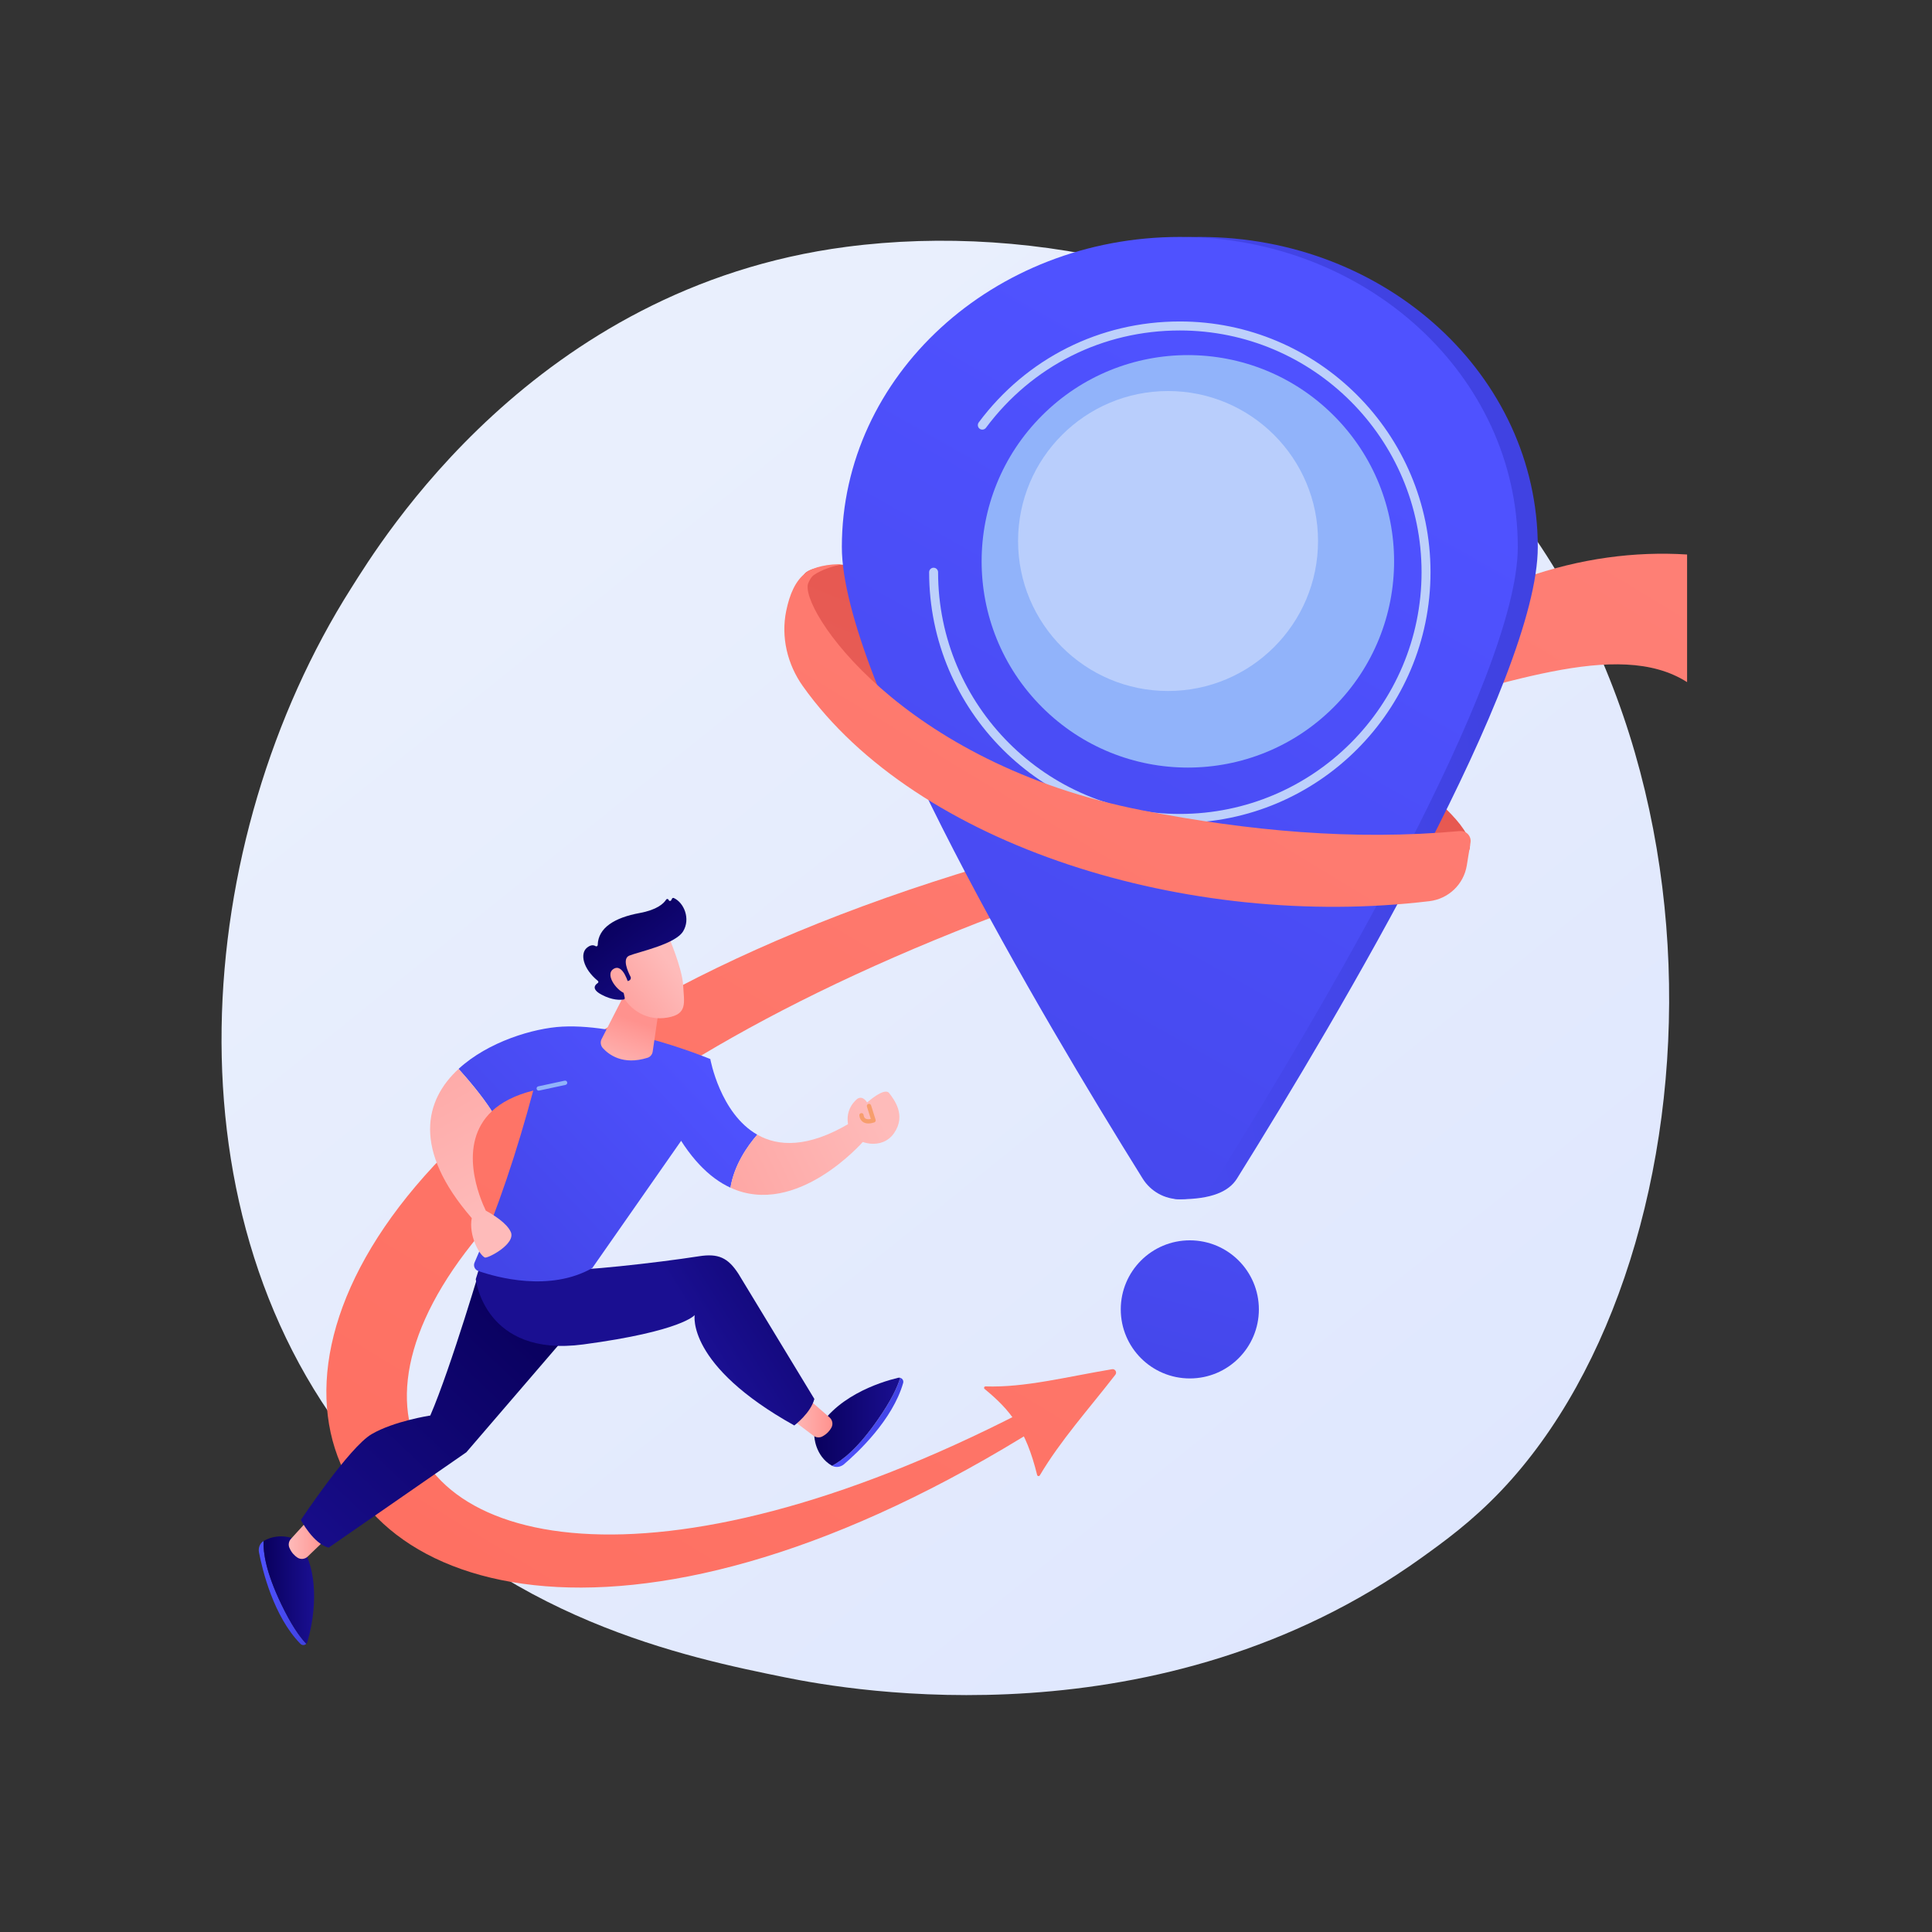 <?xml version="1.0" encoding="utf-8"?>
<!-- Generator: Adobe Illustrator 24.2.3, SVG Export Plug-In . SVG Version: 6.00 Build 0)  -->
<svg version="1.1" id="Layer_1" xmlns="http://www.w3.org/2000/svg" xmlns:xlink="http://www.w3.org/1999/xlink" x="0px" y="0px"
	 viewBox="0 0 3710 3710" style="enable-background:new 0 0 3710 3710;" xml:space="preserve">
<rect x="0" y="0" width="3710" height="3710" fill="#333333" stroke="none"/>
<style type="text/css">
	.st0{fill:url(#SVGID_1_);}
	.st1{fill:url(#SVGID_2_);}
	.st2{fill:url(#SVGID_3_);}
	.st3{fill:url(#SVGID_4_);}
	.st4{fill:url(#SVGID_5_);}
	.st5{fill:url(#SVGID_6_);}
	.st6{fill:url(#SVGID_7_);}
	.st7{fill:url(#SVGID_8_);}
	.st8{fill:#F79E6D;}
	.st9{fill:url(#SVGID_9_);}
	.st10{fill:url(#SVGID_10_);}
	.st11{fill:url(#SVGID_11_);}
	.st12{fill:url(#SVGID_12_);}
	.st13{fill:url(#SVGID_13_);}
	.st14{fill:url(#SVGID_14_);}
	.st15{fill:url(#SVGID_15_);}
	.st16{fill:url(#SVGID_16_);}
	.st17{fill:url(#SVGID_17_);}
	.st18{fill:url(#SVGID_18_);}
	.st19{fill:#91B3FA;}
	.st20{fill:url(#SVGID_19_);}
	.st21{fill:url(#SVGID_20_);}
	.st22{fill:url(#SVGID_21_);}
	.st23{fill:url(#SVGID_22_);}
	.st24{fill:url(#SVGID_23_);}
	.st25{fill:url(#SVGID_24_);}
	.st26{fill:url(#SVGID_25_);}
	.st27{opacity:0.36;fill:#FFFFFF;enable-background:new    ;}
	.st28{fill:#BDD0FB;}
	.st29{fill:url(#SVGID_26_);}
</style>
<g id="Illustration">
	<g>
		
			<linearGradient id="SVGID_1_" gradientUnits="userSpaceOnUse" x1="3566.69" y1="-369.283" x2="1081.63" y2="2717.006" gradientTransform="matrix(1 0 0 -1 0 3710)">
			<stop  offset="0" style="stop-color:#DAE3FE"/>
			<stop  offset="1" style="stop-color:#E9EFFD"/>
		</linearGradient>
		<path class="st0" d="M2883,2862.2c-57.1,60.1-111.1,98.8-153.8,129.5c-501.6,359.9-1095.1,255-1221.3,229.4
			c-186.3-37.8-546.3-111-806.6-417.1c-393.8-463.1-332.5-1192.8-27-1674.5c55.9-88.1,351-577.1,951-655.5
			c363.1-47.5,786.3,48.3,1092.8,305C3361.4,1317.9,3315.6,2406.8,2883,2862.2z"/>
		
			<linearGradient id="SVGID_2_" gradientUnits="userSpaceOnUse" x1="2395.628" y1="3256.11" x2="2037.086" y2="1986.133" gradientTransform="matrix(0.993 0.118 0.118 -0.993 -211.565 3432.436)">
			<stop  offset="0" style="stop-color:#E1473D"/>
			<stop  offset="1" style="stop-color:#E9605A"/>
		</linearGradient>
		<path class="st1" d="M2822,1630.2c-25.7,93.8-372.4,49.3-728.2-80.1c-438.7-159.5-579-351.6-550.8-444.7
			c12.8-42.1,352.4-32.9,696.9,124.1S2839,1567.9,2822,1630.2z"/>
		
			<linearGradient id="SVGID_3_" gradientUnits="userSpaceOnUse" x1="5016.94" y1="5855.009" x2="1600.31" y2="231.816" gradientTransform="matrix(1 0 0 -1 0 3710)">
			<stop  offset="0" style="stop-color:#FF928E"/>
			<stop  offset="1" style="stop-color:#FE7062"/>
		</linearGradient>
		<path class="st2" d="M2602.9,1298.2c216.9-178.8,436.5-246.1,636.8-233.4l0,245.1c-133.6-85.4-359.7,8.7-604.3,69.1L2602.9,1298.2
			z"/>
		<g>
			
				<linearGradient id="SVGID_4_" gradientUnits="userSpaceOnUse" x1="4454.071" y1="6188.208" x2="1042.771" y2="573.787" gradientTransform="matrix(1 0 0 -1 0 3710)">
				<stop  offset="0" style="stop-color:#FF928E"/>
				<stop  offset="1" style="stop-color:#FE7062"/>
			</linearGradient>
			<path class="st3" d="M1984.3,1635.8C-171.1,2226,522,3757.8,2108.1,2666l-9.6-27.9c-1473.6,844.2-1981.5-239.3-92.7-913.9
				L1984.3,1635.8z"/>
			
				<linearGradient id="SVGID_5_" gradientUnits="userSpaceOnUse" x1="4953.81" y1="5893.362" x2="1537.172" y2="270.155" gradientTransform="matrix(1 0 0 -1 0 3710)">
				<stop  offset="0" style="stop-color:#FF928E"/>
				<stop  offset="1" style="stop-color:#FE7062"/>
			</linearGradient>
			<path class="st4" d="M1890.7,2667.2c48.3,39.7,79.2,76.8,100.9,165.2c0.6,2.4,3.8,2.9,5.1,0.8c40.3-67.9,93.5-126.7,145.1-193.3
				c3.7-4.8-0.4-11.6-6.3-10.6c-88.6,14.8-167.6,35.5-242.9,33C1889.9,2662.2,1888.7,2665.5,1890.7,2667.2z"/>
		</g>
		<g>
			
				<linearGradient id="SVGID_6_" gradientUnits="userSpaceOnUse" x1="1432.355" y1="1599.372" x2="918.919" y2="1111.354" gradientTransform="matrix(1 0 0 -1 0 3710)">
				<stop  offset="0" style="stop-color:#4F52FF"/>
				<stop  offset="1" style="stop-color:#4042E2"/>
			</linearGradient>
			<path class="st5" d="M1364,2033.7l-77.6,119.4c36.1,70.3,76.2,109.2,116.3,127.6c7.2-43.8,32.8-80.2,51.5-101.8
				C1382.7,2138.2,1364,2033.7,1364,2033.7z"/>
			
				<linearGradient id="SVGID_7_" gradientUnits="userSpaceOnUse" x1="1688.704" y1="1574.108" x2="1105.653" y2="1291.662" gradientTransform="matrix(1 0 0 -1 0 3710)">
				<stop  offset="0" style="stop-color:#FEBBBA"/>
				<stop  offset="1" style="stop-color:#FF928E"/>
			</linearGradient>
			<path class="st6" d="M1630.6,2157.5c-79.5,47-136.2,44.3-176.4,21.4c-18.8,21.6-44.4,58-51.5,101.8c127.5,58.7,255.2-89,255.2-89
				L1630.6,2157.5z"/>
			
				<linearGradient id="SVGID_8_" gradientUnits="userSpaceOnUse" x1="1691.485" y1="1568.368" x2="1108.434" y2="1285.921" gradientTransform="matrix(1 0 0 -1 0 3710)">
				<stop  offset="0" style="stop-color:#FEBBBA"/>
				<stop  offset="1" style="stop-color:#FF928E"/>
			</linearGradient>
			<path class="st7" d="M1634.9,2177.9c0,0-21.4-37.4,9.4-66.1c0,0,9.9-11.3,20.9,5.3c0,0,33.2-30.1,42.3-18
				c9.1,12.1,33.1,42.2,9.6,76.5C1693.3,2210.3,1645.4,2194.8,1634.9,2177.9z"/>
			<path class="st8" d="M1667.6,2157.4c-3.2,0-6.6-0.6-9.7-2.4c-3-1.8-6.7-5.4-7.7-12.9c-0.3-2.3,1.3-4.3,3.6-4.6
				c2.3-0.3,4.3,1.3,4.6,3.6c0.4,3.4,1.6,5.7,3.7,6.9c2.8,1.7,7,1.4,10.1,0.7l-7.4-23.6c-0.7-2.2,0.5-4.5,2.7-5.2
				c2.2-0.7,4.5,0.5,5.2,2.7l8.7,27.6c0.7,2.1-0.4,4.3-2.4,5.1C1678.1,2155.5,1673.2,2157.4,1667.6,2157.4z"/>
			
				<linearGradient id="SVGID_9_" gradientUnits="userSpaceOnUse" x1="496.901" y1="650.851" x2="588.18" y2="650.851" gradientTransform="matrix(1 0 0 -1 0 3710)">
				<stop  offset="0" style="stop-color:#4F52FF"/>
				<stop  offset="1" style="stop-color:#4042E2"/>
			</linearGradient>
			<path class="st9" d="M506.1,2959.3c-6.9,4.2-10.4,12.9-8.8,21.5c6.5,33.8,27.8,122.9,79.5,175.7c3.4,3.5,8.4,3.2,11.4,0
				c-13.1-13.6-29.3-37-48.3-76.6C510.7,3019.1,505.3,2981.5,506.1,2959.3z"/>
			
				<linearGradient id="SVGID_10_" gradientUnits="userSpaceOnUse" x1="506.016" y1="656.59" x2="603.148" y2="656.59" gradientTransform="matrix(1 0 0 -1 0 3710)">
				<stop  offset="0" style="stop-color:#09005D"/>
				<stop  offset="1" style="stop-color:#1A0F91"/>
			</linearGradient>
			<path class="st10" d="M572.9,2958c0,0-33.3-18.1-66.6,1.1c-0.1,0-0.2,0.1-0.2,0.2c-0.8,22.2,4.6,59.8,33.8,120.7
				c19,39.6,35.2,62.9,48.3,76.6c1-1,1.7-2.3,2.2-3.8C600.1,3119,620.6,3025.2,572.9,2958z"/>
			
				<linearGradient id="SVGID_11_" gradientUnits="userSpaceOnUse" x1="554.508" y1="754.809" x2="625.935" y2="754.809" gradientTransform="matrix(1 0 0 -1 0 3710)">
				<stop  offset="0" style="stop-color:#FEBBBA"/>
				<stop  offset="1" style="stop-color:#FF928E"/>
			</linearGradient>
			<path class="st11" d="M621,2960.1l-30.2,29c-5.3,5.1-13.5,6-19.7,1.9c-5.4-3.6-11.4-9.4-15.4-18.9c-2.4-5.7-1.2-12.3,2.9-16.9
				l30.2-33.2c7.2-7.9,20-6.6,25.5,2.6l9.4,16C627.5,2946.9,626.4,2955,621,2960.1z"/>
			
				<linearGradient id="SVGID_12_" gradientUnits="userSpaceOnUse" x1="1597.793" y1="978.584" x2="1734.627" y2="978.584" gradientTransform="matrix(1 0 0 -1 0 3710)">
				<stop  offset="0" style="stop-color:#4F52FF"/>
				<stop  offset="1" style="stop-color:#4042E2"/>
			</linearGradient>
			<path class="st12" d="M1597.8,2814.7c7,3.9,16.4,2.7,23-3c26.1-22.3,93.1-84.9,113.5-155.9c1.3-4.7-1.4-8.9-5.6-9.9
				c-5.4,18.1-17.6,43.8-42.7,79.9C1647.5,2781.1,1617.5,2804.4,1597.8,2814.7z"/>
			
				<linearGradient id="SVGID_13_" gradientUnits="userSpaceOnUse" x1="1563.689" y1="979.863" x2="1728.683" y2="979.863" gradientTransform="matrix(1 0 0 -1 0 3710)">
				<stop  offset="0" style="stop-color:#09005D"/>
				<stop  offset="1" style="stop-color:#1A0F91"/>
			</linearGradient>
			<path class="st13" d="M1563.7,2757.3c0,0,0.7,38,33.8,57.3c0.1,0,0.2,0.1,0.3,0.1c19.7-10.3,49.7-33.5,88.2-89
				c25.1-36.1,37.3-61.7,42.7-79.9c-1.3-0.3-2.8-0.4-4.4,0C1690.2,2654.1,1598.5,2682.6,1563.7,2757.3z"/>
			
				<linearGradient id="SVGID_14_" gradientUnits="userSpaceOnUse" x1="1519.948" y1="984.641" x2="1598.425" y2="984.641" gradientTransform="matrix(1 0 0 -1 0 3710)">
				<stop  offset="0" style="stop-color:#FEBBBA"/>
				<stop  offset="1" style="stop-color:#FF928E"/>
			</linearGradient>
			<path class="st14" d="M1561.4,2694.4l31.6,27.5c5.6,4.9,7.1,13,3.6,19.5c-3.1,5.7-8.4,12.2-17.5,17c-5.5,2.9-12.1,2.3-17.1-1.4
				l-35.8-27.1c-8.5-6.5-8.4-19.3,0.3-25.6l15-10.8C1547.6,2689.2,1555.8,2689.6,1561.4,2694.4z"/>
			
				<linearGradient id="SVGID_15_" gradientUnits="userSpaceOnUse" x1="1006.304" y1="1207.093" x2="509.226" y2="685.161" gradientTransform="matrix(1 0 0 -1 0 3710)">
				<stop  offset="0" style="stop-color:#09005D"/>
				<stop  offset="1" style="stop-color:#1A0F91"/>
			</linearGradient>
			<path class="st15" d="M927.8,2416c0,0-61.6,209.9-101.5,302.2c0,0-69.6,10.6-112.7,35.8c-43.1,25.2-135.9,164.8-135.9,164.8
				s24.2,46,53.5,53.1l264.3-183.1l210.9-245.3l-10-113.8L927.8,2416z"/>
			
				<linearGradient id="SVGID_16_" gradientUnits="userSpaceOnUse" x1="1625.808" y1="1391.468" x2="1316.263" y2="1197.155" gradientTransform="matrix(1 0 0 -1 0 3710)">
				<stop  offset="0" style="stop-color:#09005D"/>
				<stop  offset="1" style="stop-color:#1A0F91"/>
			</linearGradient>
			<path class="st16" d="M931.6,2398.9l-18,57.5c0,0,16.5,150.7,206.5,125.3s213.9-56.4,213.9-56.4s-16.5,96.3,191.3,212
				c0,0,31.6-23.8,38.5-50.9l-145.6-240c-20.3-31.5-39-39.8-76-34c-81.8,12.8-234.9,29.5-258,25.5L931.6,2398.9z"/>
			
				<linearGradient id="SVGID_17_" gradientUnits="userSpaceOnUse" x1="1297.9" y1="1740.829" x2="784.466" y2="1252.813" gradientTransform="matrix(1 0 0 -1 0 3710)">
				<stop  offset="0" style="stop-color:#4F52FF"/>
				<stop  offset="1" style="stop-color:#4042E2"/>
			</linearGradient>
			<path class="st17" d="M1080,1971.4c-55.4,2.8-142.9,29.1-199.4,81.2c17.4,19.2,44.1,50.4,64,81.2c17.8-16.7,43.4-30.6,79.4-39.6
				c-31.1,116.3-67.9,227.1-112.7,330.2c-2.8,6.4,0.4,13.9,7,16.2c34.7,12.1,137,40.9,219-5.5l181.9-260.5
				c19.6-28,32.4-60.1,37.6-93.9l7.2-47C1364,2033.7,1200.6,1965.3,1080,1971.4z"/>
			
				<linearGradient id="SVGID_18_" gradientUnits="userSpaceOnUse" x1="965.125" y1="1383.451" x2="618.12" y2="1996.763" gradientTransform="matrix(1 0 0 -1 0 3710)">
				<stop  offset="0" style="stop-color:#FEBBBA"/>
				<stop  offset="1" style="stop-color:#FF928E"/>
			</linearGradient>
			<path class="st18" d="M980.8,2365.6c-7.9-17.5-35-33.8-47.9-40.8c-11.2-23.2-56.1-127.4,11.7-191c-19.9-30.8-46.7-62-64-81.2
				c-65.2,60.1-89.1,154.4,25.3,286.5c-6.2,32.5,14.1,70.4,25.1,75.7C936,2417.2,991.3,2388.8,980.8,2365.6z"/>
			<path class="st19" d="M1034.5,2094.3c-1.9,0-3.6-1.3-4-3.3c-0.5-2.2,0.9-4.4,3.2-4.9l50.6-10.9c2.2-0.5,4.4,0.9,4.9,3.2
				c0.5,2.2-0.9,4.4-3.2,4.9l-50.6,10.9C1035.1,2094.2,1034.8,2094.3,1034.5,2094.3z"/>
			
				<linearGradient id="SVGID_19_" gradientUnits="userSpaceOnUse" x1="1184.485" y1="1645.923" x2="1220.8" y2="1749.487" gradientTransform="matrix(1 0 0 -1 0 3710)">
				<stop  offset="0" style="stop-color:#FEBBBA"/>
				<stop  offset="1" style="stop-color:#FF928E"/>
			</linearGradient>
			<path class="st20" d="M1202.8,1902.2l-47.5,93c-2.9,5.7-2,12.5,2.2,17.3c11.5,12.8,38.7,33.6,86,18.7c5.2-1.6,9-6.2,9.8-11.6
				l12.4-84.5L1202.8,1902.2z"/>
			<g>
				
					<linearGradient id="SVGID_20_" gradientUnits="userSpaceOnUse" x1="1287.91" y1="1859.43" x2="1128.561" y2="1737.504" gradientTransform="matrix(1 0 0 -1 0 3710)">
					<stop  offset="0" style="stop-color:#FEBBBA"/>
					<stop  offset="1" style="stop-color:#FF928E"/>
				</linearGradient>
				<path class="st21" d="M1282.1,1794.2c0,0,27.9,64,29.7,97.6s9.1,55.4-29.7,62.2s-71.6-12.6-89.3-46.1c0,0-27.8-51.6-21.6-72.7
					C1177.4,1814.1,1282.1,1794.2,1282.1,1794.2z"/>
				
					<linearGradient id="SVGID_21_" gradientUnits="userSpaceOnUse" x1="1175.735" y1="1955.969" x2="1324.144" y2="1764.894" gradientTransform="matrix(1 0 0 -1 0 3710)">
					<stop  offset="0" style="stop-color:#09005D"/>
					<stop  offset="1" style="stop-color:#1A0F91"/>
				</linearGradient>
				<path class="st22" d="M1206,1883.9l2.2-1c2.8-1.2,4-4.6,2.6-7.3c-5.5-10.6-16.2-34.8-2.4-40.5c17.8-7.3,88.2-21.7,103.4-46.7
					c14.6-24,1.7-55-17.8-63.9c-1.3-0.6-2.8-0.1-3.5,1.1l-1.6,3.1c-1.1,2.1-4.2,1.8-4.9-0.5l0,0c-0.6-2.2-3.5-2.6-4.8-0.7
					c-4.7,7.5-17.3,19.6-51,25.8c-47.9,8.8-79.6,28.2-80.4,61.4c-0.1,2.1-2.3,3.3-4.1,2.2c-3.5-2.2-9.2-3.2-16.8,3.2
					c-13.2,11.1-7.8,39.8,21.1,63.4c1.4,1.1,1.4,3.3-0.1,4.2c-5.2,3.4-13,11.5,7.2,22.3c20.9,11.2,36.5,10.3,42.5,9.3
					c1.5-0.2,2.5-1.7,2.1-3.2l-6.4-29.1c-0.4-1.6,0.9-3.2,2.6-3.2L1206,1883.9L1206,1883.9z"/>
				
					<linearGradient id="SVGID_22_" gradientUnits="userSpaceOnUse" x1="1268.145" y1="1885.262" x2="1108.795" y2="1763.336" gradientTransform="matrix(1 0 0 -1 0 3710)">
					<stop  offset="0" style="stop-color:#FEBBBA"/>
					<stop  offset="1" style="stop-color:#FF928E"/>
				</linearGradient>
				<path class="st23" d="M1207.2,1890c0,0-10.6-40.9-29-29.4s9.5,45.8,24.3,47.4L1207.2,1890z"/>
			</g>
		</g>
		<g>
			
				<linearGradient id="SVGID_23_" gradientUnits="userSpaceOnUse" x1="2503.539" y1="1991.595" x2="2137.526" y2="659.714" gradientTransform="matrix(1 0 0 -1 0 3710)">
				<stop  offset="0" style="stop-color:#4F52FF"/>
				<stop  offset="1" style="stop-color:#4042E2"/>
			</linearGradient>
			<circle class="st24" cx="2284.8" cy="2514.4" r="132.6"/>
			<g>
				
					<linearGradient id="SVGID_24_" gradientUnits="userSpaceOnUse" x1="1189.205" y1="2092.838" x2="2836.349" y2="2458.87" gradientTransform="matrix(1 0 0 -1 0 3710)">
					<stop  offset="0" style="stop-color:#4F52FF"/>
					<stop  offset="1" style="stop-color:#4042E2"/>
				</linearGradient>
				<path class="st25" d="M2953,1050.4c0,252.2-379.8,895.6-577.7,1212.9c-15.4,24.6-48.4,39.6-109.7,39.6c-29,0-17.6-15-33-39.6
					c-197.9-317.4-577.7-960.7-577.7-1212.9c0-328.8,290.6-595.4,649-595.4C2662.4,455,2953,721.6,2953,1050.4z"/>
				
					<linearGradient id="SVGID_25_" gradientUnits="userSpaceOnUse" x1="2446.032" y1="2944.965" x2="1225.717" y2="788.31" gradientTransform="matrix(1 0 0 -1 0 3710)">
					<stop  offset="0" style="stop-color:#4F52FF"/>
					<stop  offset="1" style="stop-color:#4042E2"/>
				</linearGradient>
				<path class="st26" d="M2914.6,1050.4c0,252.2-379.8,895.6-577.7,1212.9c-15.4,24.6-42.3,39.6-71.3,39.6s-55.9-15-71.3-39.6
					c-197.9-317.4-577.7-960.7-577.7-1212.9c0-328.8,290.6-595.4,649-595.4C2624,455,2914.6,721.6,2914.6,1050.4z"/>
				
					<ellipse transform="matrix(0.707 -0.707 0.707 0.707 -93.913 1928.88)" class="st19" cx="2281.4" cy="1077.8" rx="396.1" ry="396.1"/>
				<circle class="st27" cx="2243" cy="1038.9" r="288"/>
				<path class="st28" d="M2265.6,1580.2c-265.5,0-481.4-216-481.4-481.4c0-4.8,3.9-8.6,8.6-8.6s8.6,3.9,8.6,8.6
					c0,256,208.2,464.2,464.2,464.2s464.2-208.2,464.2-464.2s-208.2-464.2-464.2-464.2c-148,0-283.7,68.1-372.3,186.9
					c-2.8,3.8-8.3,4.6-12.1,1.8c-3.8-2.8-4.6-8.3-1.8-12.1c91.9-123.2,232.6-193.9,386.2-193.9c265.5,0,481.4,216,481.4,481.4
					C2747,1364.2,2531.1,1580.2,2265.6,1580.2z"/>
			</g>
		</g>
		
			<linearGradient id="SVGID_26_" gradientUnits="userSpaceOnUse" x1="4511.557" y1="6162.083" x2="1094.916" y2="538.872" gradientTransform="matrix(1 0 0 -1 0 3710)">
			<stop  offset="0" style="stop-color:#FF928E"/>
			<stop  offset="1" style="stop-color:#FE7062"/>
		</linearGradient>
		<path class="st29" d="M1547.2,1100.1c-19.8,15.3-30.7,40.5-37.4,72.8c-10.4,50.4,2.1,102.7,31.8,144.6
			c218.2,307.3,740.3,468.7,1203.3,413c36.6-4.4,65.9-32.3,71.8-68.7l7.1-43.8c2-12.3-8.1-23.2-20.5-22.1
			c-204.8,18.6-406.1-0.4-607.2-39.3c-468.9-90.8-663.7-391.5-643.9-437c2.5-5.7,5.6-11.8,10.7-15.4c13.2-9.3,36.2-17.5,55.5-20.6
			C1591.4,1082.5,1562.2,1088.5,1547.2,1100.1z"/>
	</g>
</g>
</svg>

